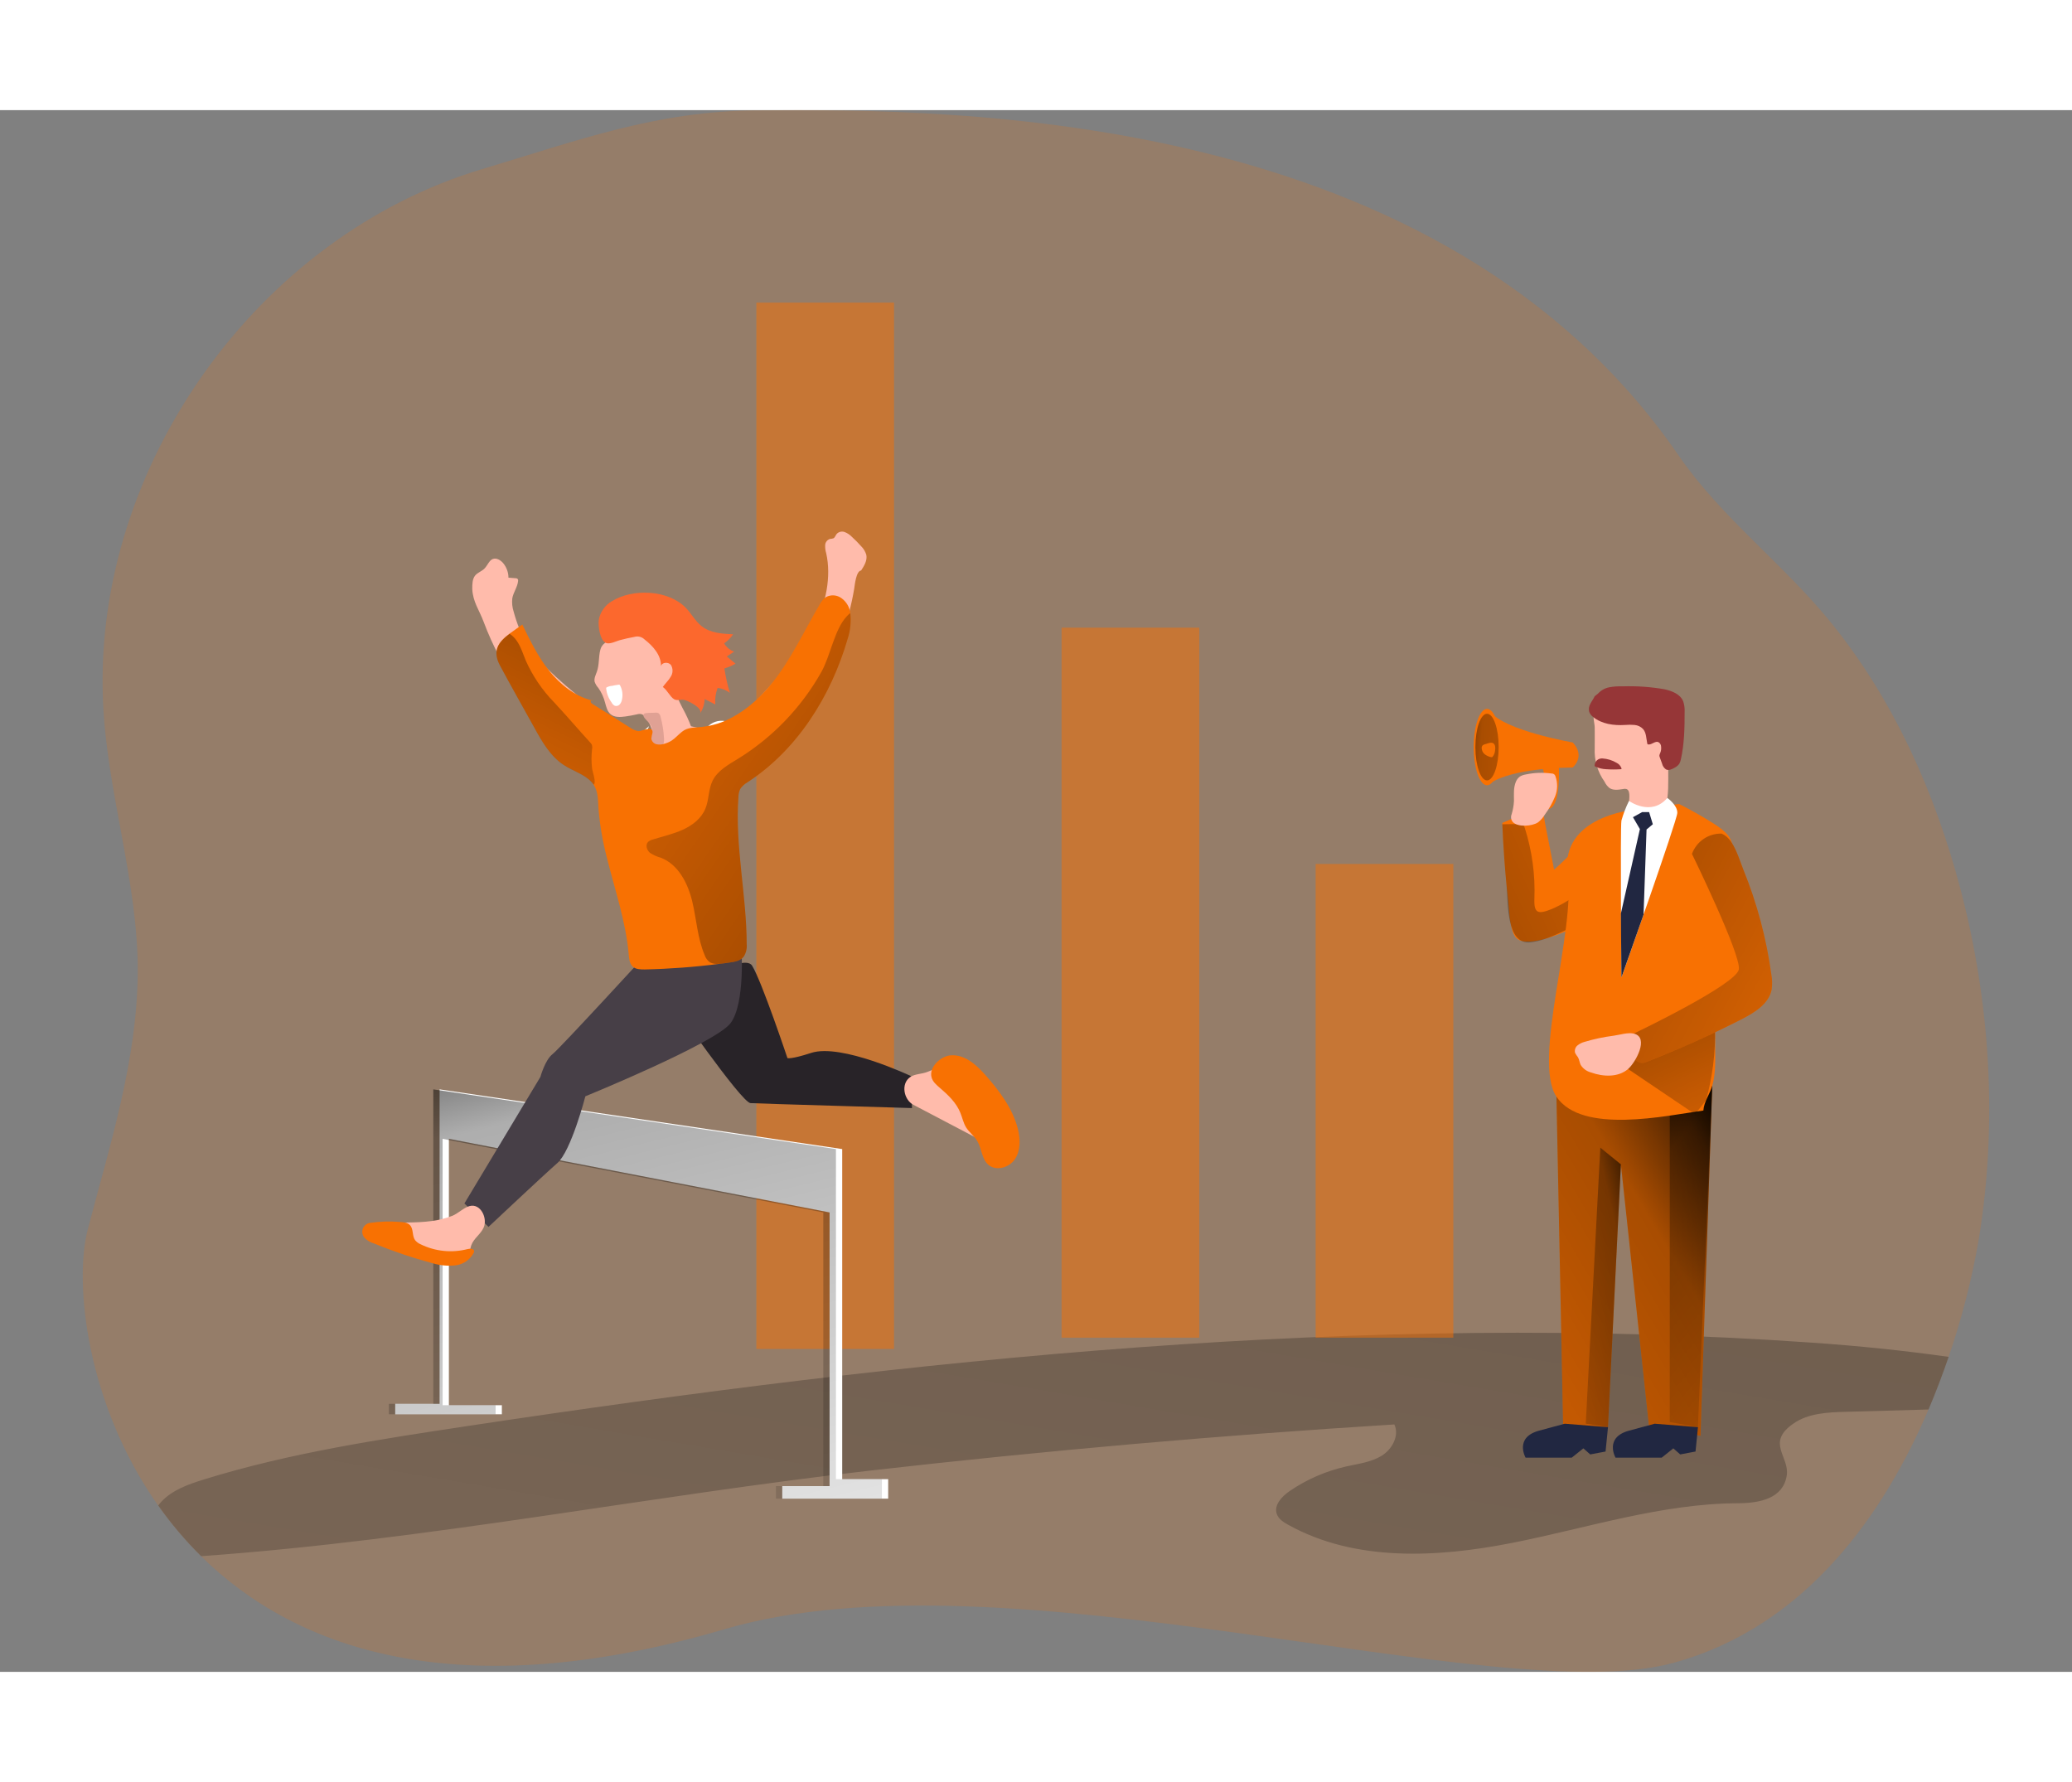 <svg width="500" height="430" viewBox="0 0 406 306" fill="none" xmlns="http://www.w3.org/2000/svg">
<rect x="0" y="0" width="406" height="306" fill="#808080" stroke="none"/>
<g clip-path="url(#clip0_192_43)">
<path opacity="0.18" d="M387.763 221.069C386.41 228.954 384.425 236.717 381.826 244.282C380.689 247.581 379.398 251.05 377.885 254.592C369.298 274.689 354.075 297.1 327.842 304.254C293.472 313.626 196.998 281.462 141.973 297.64C90.151 312.881 58.152 301.826 39.397 283.339C36.304 280.285 33.49 276.962 30.986 273.41C17.037 253.648 14.416 229.918 17.213 219.244C21.524 202.792 26.841 186.301 26.989 169.133C27.131 151.169 20.836 133.506 20.165 115.417C18.419 69.633 50.572 24.68 94.467 11.555C113.233 5.937 128.587 0.182 148.229 0.04C188.035 -0.301 282.434 0.04 328.951 67.711C337.265 79.801 349.344 88.837 358.613 100.21C371.033 115.451 379.227 133.83 384.203 152.846C389.998 175.007 391.436 198.505 387.763 221.069Z" fill="#F87102"/>
<path d="M381.826 244.283C380.689 247.581 379.398 251.05 377.886 254.593C372.489 254.746 367.081 254.888 361.69 255.047C358.136 255.144 354.36 255.309 351.454 257.322C345.926 261.115 350.715 263.788 350.1 267.558C349.384 272.022 344.863 272.943 340.513 272.961C325.511 273.023 310.999 277.834 296.276 280.734C281.553 283.634 265.471 284.465 252.369 277.157C251.465 276.663 250.527 276.048 250.186 275.076C249.566 273.33 251.164 271.636 252.688 270.583C256.061 268.276 259.844 266.634 263.834 265.744C266.188 265.215 268.673 264.925 270.732 263.657C272.79 262.389 274.246 259.705 273.217 257.521C239.036 259.648 204.925 262.647 170.885 266.518C127.098 271.499 83.788 280.166 39.83 283.299L39.42 283.339C36.328 280.285 33.513 276.962 31.01 273.41C31.193 273.145 31.397 272.894 31.618 272.659C33.785 270.345 36.918 269.247 39.949 268.303C56.856 263.071 74.439 260.421 91.948 257.783C178.954 244.669 267.007 235.332 355.042 241.496C363.987 242.116 372.927 243.02 381.826 244.283Z" fill="url(#paint0_linear_192_43)"/>
<path opacity="0.5" d="M175.184 37.714H148.206V242.73H175.184V37.714Z" fill="#F87102"/>
<path opacity="0.5" d="M234.99 101.399H208.013V240.518H234.99V101.399Z" fill="#F87102"/>
<path opacity="0.5" d="M284.772 147.7H257.794V240.518H284.772V147.7Z" fill="#F87102"/>
<path d="M86.136 191.868L165.027 203.566V268.235H174.035V272.062H153.279V269.6H162.554V215.98L87.956 201.559V253.751H98.34V255.525H77.436V253.478H86.136V191.868Z" fill="white"/>
<path d="M84.902 191.868L163.799 203.566V268.235H172.807V272.062H152.045V269.6H161.325V215.98L86.727 201.559V253.751H97.111V255.525H76.207V253.478H84.902V191.868Z" fill="url(#paint1_linear_192_43)"/>
<path d="M304.977 193.262L306.296 258.056H315.076L317.607 206.557L323.14 258.056L333.2 259.745L335.508 191.141L304.977 193.262Z" fill="#F87102"/>
<path d="M304.977 193.262L306.296 258.056H315.076L317.607 206.557L323.14 258.056L333.2 259.745L335.508 191.141L304.977 193.262Z" fill="url(#paint2_linear_192_43)"/>
<path d="M327.183 257.049V196.992L335.508 191.141L332.699 258.056L327.183 257.049Z" fill="url(#paint3_linear_192_43)"/>
<path d="M294.371 139.654C294.371 139.654 294.371 139.739 294.371 139.926C294.587 144.868 294.94 149.827 295.508 154.746C295.753 156.827 295.742 159.949 296.811 161.82C298.386 164.573 305.739 161.422 308.059 160.364C311.505 158.789 314.667 156.668 317.817 154.558C318.068 154.421 318.282 154.226 318.443 153.99C318.557 153.752 318.614 153.491 318.608 153.228C318.875 148.027 317.105 142.927 313.672 139.011C310.915 142.544 307.853 145.828 304.522 148.826L304.078 146.551L302.748 139.727C302.35 137.697 302.6 136.315 300.371 137.151C298.34 137.913 296.361 138.818 294.371 139.654Z" fill="#F87102"/>
<path d="M294.376 139.926C294.552 143.97 294.82 148.013 295.212 152.045C295.525 155.303 295.11 163.651 299.977 163.048C303.873 162.571 307.216 160.114 310.947 158.92C312.295 158.488 313.722 158.209 314.928 157.487C316.622 156.362 317.838 154.647 318.34 152.676C318.823 150.723 319.064 148.717 319.056 146.705C315.701 148.036 312.966 150.526 310.134 152.767C308.293 154.325 306.231 155.601 304.015 156.554C301.427 157.572 300.546 157.441 300.66 154.541C300.844 149.826 300.203 145.115 298.766 140.62C298.715 140.406 298.607 140.21 298.453 140.052C298.242 139.918 297.991 139.862 297.742 139.892C296.628 139.898 295.496 139.898 294.376 139.926Z" fill="url(#paint4_linear_192_43)"/>
<path d="M328.997 135.946C331.334 137.12 333.612 138.411 335.821 139.812C340.518 142.821 339.676 144.22 338.806 149.412C336.975 160.526 336.062 171.773 336.077 183.037C336.077 185.681 336.253 188.593 335.508 191.163C335.019 192.869 333.893 194.24 333.768 196.014C326.523 197.009 309.941 200.74 304.971 193.29C300.222 186.165 308.769 160.842 307.188 149.599C305.607 138.357 320.171 137.089 320.171 137.089L328.997 135.946Z" fill="#F87102"/>
<path d="M319.011 187.882L332.142 196.742L334.291 194.001C335.56 189.434 336.152 184.705 336.048 179.966C335.73 172.892 336.082 175.417 336.082 175.417L317.606 187.103L319.011 187.882Z" fill="url(#paint5_linear_192_43)"/>
<path d="M312.477 124.987C312.355 127.344 313.037 129.671 314.411 131.59C314.626 132.059 314.945 132.473 315.343 132.801C316.105 133.335 317.135 133.165 318.056 133.017C318.268 132.96 318.492 132.96 318.704 133.017C319.222 133.21 319.273 133.91 319.273 134.467L319.131 137.043C319.075 137.396 319.137 137.758 319.307 138.072C319.483 138.288 319.721 138.443 319.989 138.516C320.94 138.83 321.958 138.879 322.933 138.657C323.909 138.436 324.806 137.952 325.528 137.259C325.896 136.929 326.194 136.529 326.404 136.082C326.573 135.654 326.68 135.204 326.722 134.746C327.035 132.289 326.779 129.787 326.95 127.313C327.092 125.26 327.519 123.179 327.132 121.155C326.93 120.056 326.462 119.023 325.768 118.148C325.074 117.272 324.175 116.58 323.151 116.133C321.098 115.303 318.761 115.673 316.629 116.275C315.603 116.565 314.593 116.908 313.603 117.305C313.12 117.435 312.701 117.739 312.426 118.158C312.034 118.948 312.46 120.097 312.477 120.944C312.5 122.303 312.477 123.645 312.477 124.987Z" fill="#FFBBAB"/>
<path d="M312.466 114.848C312.244 115.349 311.897 115.787 311.653 116.27C311.363 116.741 311.265 117.304 311.38 117.845C311.53 118.266 311.803 118.633 312.164 118.897C313.87 120.296 316.219 120.603 318.42 120.467C319.044 120.41 319.672 120.41 320.296 120.467C320.929 120.524 321.519 120.808 321.957 121.268C322.605 122.019 322.565 123.117 322.77 124.083C322.776 124.145 322.802 124.203 322.844 124.248C322.88 124.27 322.921 124.284 322.963 124.288C323.663 124.379 324.317 123.549 324.959 123.827C325.117 123.917 325.249 124.045 325.342 124.201C325.434 124.356 325.485 124.533 325.488 124.715C325.539 125.144 325.477 125.579 325.306 125.977C325.22 126.13 325.166 126.298 325.147 126.472C325.153 126.592 325.182 126.71 325.232 126.819L325.676 128.041C325.783 128.503 326.059 128.909 326.449 129.179C326.984 129.446 327.587 129.15 328.127 128.849C328.481 128.67 328.79 128.413 329.031 128.098C329.193 127.827 329.303 127.528 329.355 127.217C330.043 124.18 330.095 121.035 330.095 117.925C330.139 117.197 330.036 116.468 329.793 115.781C329.196 114.41 327.604 113.79 326.137 113.472C323.421 112.998 320.663 112.807 317.908 112.903C317.045 112.867 316.181 112.928 315.332 113.085C314.476 113.247 313.697 113.684 313.114 114.331" fill="#963637"/>
<path d="M316.754 127.876C317.201 128.092 317.548 128.473 317.72 128.94C317.732 128.963 317.737 128.988 317.737 129.014C317.737 129.039 317.732 129.064 317.72 129.087C317.702 129.105 317.681 129.119 317.658 129.127C317.634 129.136 317.609 129.14 317.584 129.139C316.637 129.204 315.687 129.204 314.741 129.139C313.996 129.113 313.264 128.935 312.591 128.615C312.538 128.592 312.493 128.555 312.46 128.507C312.447 128.461 312.447 128.412 312.46 128.365C312.47 128.176 312.518 127.991 312.601 127.821C312.684 127.65 312.8 127.498 312.943 127.374C313.085 127.249 313.251 127.154 313.431 127.095C313.611 127.036 313.801 127.013 313.99 127.029C314.966 127.087 315.913 127.378 316.754 127.876V127.876Z" fill="#963637"/>
<path d="M326.705 134.763C326.705 134.763 328.712 136.173 328.661 137.703C328.61 139.233 317.714 169.958 317.714 169.958C317.714 169.958 317.458 140.569 317.714 139.193C318.088 137.869 318.583 136.582 319.193 135.349C319.193 135.349 323.537 138.476 326.705 134.763Z" fill="white"/>
<path d="M323.14 137.544L323.862 139.921L322.633 140.95L322.048 157.623L317.714 169.941L317.606 157.413L321.331 140.87L319.972 138.539L321.763 137.544H323.14Z" fill="#212741"/>
<path d="M315.081 180.899C316.366 182.525 317.825 184.007 319.431 185.317C319.756 185.585 320.091 185.858 320.432 186.102C320.788 186.426 321.235 186.634 321.712 186.699C322.037 186.685 322.358 186.61 322.656 186.477C328.996 184.004 335.229 181.212 341.285 178.124C343.827 176.816 346.619 175.11 347.154 172.306C347.289 171.331 347.268 170.34 347.091 169.372C346.128 162.282 344.273 155.342 341.57 148.718C340.802 146.841 339.864 143.23 337.845 142.019L337.612 141.894L337.327 141.757C334.62 140.779 332.283 143.463 331.538 145.738C330.492 148.98 330.998 152.505 331.845 155.804C332.693 159.102 333.864 162.326 334.16 165.721C334.235 166.186 334.188 166.662 334.023 167.103C333.767 167.533 333.407 167.893 332.977 168.149L315.081 180.899Z" fill="#F87102"/>
<path d="M315.081 258.056L314.604 262.827L311.601 263.395L310.253 262.207L307.979 264.027H298.931C298.931 264.027 296.657 260.046 301.621 258.727L306.608 257.379L315.081 258.056Z" fill="#212741"/>
<path d="M332.71 258.056L332.232 262.827L329.23 263.395L327.882 262.207L325.607 264.027H316.554C316.554 264.027 314.28 260.046 319.244 258.727L324.231 257.379L332.71 258.056Z" fill="#212741"/>
<path d="M317.606 206.557L313.575 203.287L310.726 257.368L315.076 258.056L317.606 206.557Z" fill="url(#paint6_linear_192_43)"/>
<path d="M319.426 185.312C319.75 185.579 320.085 185.852 320.427 186.096C320.783 186.42 321.229 186.629 321.706 186.694C322.032 186.679 322.352 186.604 322.65 186.472C328.991 183.998 335.223 181.206 341.28 178.118C343.822 176.81 346.614 175.104 347.148 172.301C347.284 171.325 347.263 170.335 347.086 169.366C346.123 162.276 344.267 155.337 341.564 148.712C340.796 146.836 339.858 143.225 337.839 142.013L337.606 141.888L337.322 141.752C336.062 141.729 334.827 142.1 333.789 142.814C332.751 143.527 331.962 144.548 331.533 145.732C331.533 145.732 341.138 165.386 340.722 168.343C340.307 171.3 320.154 180.927 320.154 180.927L319.426 185.312Z" fill="url(#paint7_linear_192_43)"/>
<path d="M310.532 182.548C310.006 182.679 309.515 182.924 309.093 183.264C308.885 183.437 308.73 183.667 308.649 183.925C308.567 184.183 308.561 184.459 308.632 184.72C308.796 185.025 308.986 185.314 309.201 185.585C309.468 186.045 309.497 186.614 309.736 187.092C310.199 187.815 310.918 188.337 311.749 188.553C314.149 189.417 317.077 189.543 319.011 187.882C320.427 186.671 323.247 181.695 320.148 180.944C319.011 180.666 317.362 181.189 316.213 181.348C314.29 181.592 312.39 181.994 310.532 182.548V182.548Z" fill="#FFBBAB"/>
<path d="M308.172 123.896C308.172 123.896 294.723 121.576 291.942 117.8V131.976C291.942 131.976 295.121 128.997 308.172 128.798C308.172 128.775 310.754 126.654 308.172 123.896Z" fill="#F87102"/>
<path d="M291.38 132.283C292.824 132.283 293.995 128.933 293.995 124.8C293.995 120.667 292.824 117.316 291.38 117.316C289.935 117.316 288.764 120.667 288.764 124.8C288.764 128.933 289.935 132.283 291.38 132.283Z" fill="#F87102"/>
<path d="M291.379 131.328C292.638 131.328 293.659 128.405 293.659 124.8C293.659 121.194 292.638 118.271 291.379 118.271C290.12 118.271 289.099 121.194 289.099 124.8C289.099 128.405 290.12 131.328 291.379 131.328Z" fill="url(#paint8_linear_192_43)"/>
<path d="M305.454 128.621C305.454 128.621 305.852 135.877 303.748 136.821C301.644 137.765 300.768 136.571 300.967 136.173C301.166 135.775 303.213 130.549 302.286 129.087C301.359 127.626 305.454 128.621 305.454 128.621Z" fill="#F87102"/>
<path d="M296.656 135.36C296.656 134.092 296.531 132.767 297.032 131.595C297.191 131.192 297.461 130.841 297.811 130.583C298.143 130.38 298.512 130.242 298.897 130.179C300.593 129.815 302.341 129.748 304.06 129.98C304.224 129.973 304.385 130.022 304.517 130.119C304.648 130.216 304.742 130.356 304.782 130.515C305.247 131.806 305.219 133.224 304.703 134.495C304.183 135.757 303.509 136.949 302.695 138.044C302.348 138.634 301.891 139.151 301.348 139.568C300.21 140.307 297.515 140.529 296.469 139.528C296.28 139.321 296.154 139.065 296.106 138.789C296.058 138.513 296.089 138.229 296.196 137.97C296.455 137.122 296.61 136.245 296.656 135.36V135.36Z" fill="#FFBBAB"/>
<path d="M290.987 124.242C290.818 124.275 290.66 124.35 290.526 124.458C290.395 124.601 290.324 124.788 290.327 124.982C290.332 125.218 290.389 125.45 290.493 125.663C290.597 125.875 290.746 126.062 290.93 126.21C291.303 126.495 291.737 126.689 292.198 126.779C292.247 126.79 292.297 126.79 292.346 126.779C292.397 126.761 292.443 126.73 292.477 126.688C292.757 126.341 292.922 125.916 292.949 125.471C293.009 125.174 293.009 124.869 292.949 124.572C292.647 123.549 291.715 124.043 290.987 124.242Z" fill="#F87102"/>
<path d="M131.402 174.387C131.402 174.387 145.266 194.461 147.063 194.564C148.86 194.666 178.704 195.531 178.704 195.531L178.528 189.275C178.528 189.275 164.829 182.787 158.937 184.726C154.991 186.017 154.297 185.744 154.297 185.744C154.297 185.744 149.247 170.64 147.371 167.632C145.494 164.623 131.402 174.387 131.402 174.387Z" fill="#282328"/>
<path d="M145.277 163.958C145.277 163.958 146.056 174.939 143.179 178.857C140.302 182.775 114.7 193.227 114.7 193.227C114.7 193.227 111.919 203.941 109.212 206.307C106.506 208.672 95.718 218.817 95.718 218.817L90.998 214.223L105.891 189.423C105.891 189.423 106.79 186.108 108.274 184.959C109.758 183.81 128.069 163.833 128.069 163.833L145.277 163.958Z" fill="#473F47"/>
<path d="M135.445 120.734L139.909 121.701C141.45 122.036 143.139 122.463 144.037 123.754C144.885 124.959 144.788 126.568 144.606 128.03C144.373 129.986 144.066 131.937 143.685 133.87C143.179 136.441 142.548 138.988 142.275 141.593C141.632 148.024 143.327 154.433 145.004 160.671C145.573 162.679 142.946 164.129 141.024 164.919C137.355 166.419 133.359 166.94 129.428 166.432C129.071 166.411 128.723 166.304 128.416 166.119C128.004 165.742 127.74 165.23 127.671 164.675C126.875 161.325 126.255 157.919 125.22 154.626C124.728 152.97 124.08 151.363 123.287 149.827C122.508 148.365 122.229 146.671 121.581 145.124C121.058 143.867 120.409 142.667 119.949 141.382C119.444 140.12 119.293 138.744 119.511 137.402C119.818 135.94 120.381 134.518 120.819 133.091C121.294 131.535 121.663 129.949 121.922 128.343C122.043 127.245 122.315 126.17 122.73 125.147C123.725 123.026 126.005 121.775 128.285 121.229C130.566 120.683 133.153 120.233 135.445 120.734Z" fill="#FFBBAB"/>
<path d="M107.114 109.326C105.721 107.967 104.305 106.665 103.361 104.948C102.182 102.833 101.269 100.581 100.643 98.243C100.373 97.413 100.283 96.534 100.381 95.667C100.586 94.478 101.405 93.449 101.518 92.255C101.543 92.126 101.519 91.992 101.45 91.879C101.393 91.823 101.324 91.778 101.249 91.75C101.173 91.722 101.093 91.71 101.012 91.715L99.63 91.607C99.626 90.552 99.25 89.533 98.567 88.729C98.072 88.16 97.282 87.683 96.571 87.944C95.86 88.206 95.536 89.19 94.962 89.787C94.387 90.384 93.603 90.583 93.108 91.18C92.539 91.885 92.539 92.886 92.539 93.83C92.653 96.344 93.915 97.97 94.757 100.233C95.654 102.637 96.712 104.978 97.924 107.239C100.345 111.775 103.34 115.979 106.835 119.75C108.722 121.781 110.746 123.681 112.892 125.437C115.24 127.353 124.134 134.985 126.79 132.13C130.39 128.263 126.71 123.6 123.378 121.666C117.468 118.24 112.005 114.095 107.114 109.326Z" fill="#FFBBAB"/>
<path d="M127.177 120.7C126.164 123.122 125.217 125.571 124.333 128.047C124.055 128.837 123.765 129.753 124.208 130.481C124.533 130.967 125.028 131.314 125.596 131.453C127.87 132.187 130.463 131.226 132.272 129.628C134.08 128.03 135.286 125.874 136.48 123.782C137.073 122.584 137.882 121.506 138.868 120.603C139.367 120.158 139.974 119.854 140.628 119.72C141.282 119.586 141.96 119.628 142.593 119.841C143.816 120.358 144.515 122.047 143.731 123.128C143.588 122.121 142.218 121.712 141.308 122.161C140.398 122.61 139.881 123.577 139.46 124.504C138.908 125.721 138.42 126.966 137.998 128.234C137.652 129.16 137.46 130.136 137.43 131.123C137.469 133.523 139.175 135.553 140.938 137.18C141.669 137.754 142.291 138.455 142.775 139.25C143.401 140.472 143.264 141.928 143.196 143.298C142.9 148.985 144.003 154.632 145.437 160.131C145.709 161.16 145.96 162.355 145.328 163.213C144.813 163.789 144.11 164.164 143.344 164.271C139.79 165.084 136.053 164.777 132.488 165.528C130.27 166 128.132 166.875 125.869 167.086C125.566 167.147 125.251 167.092 124.987 166.932C124.867 166.806 124.773 166.657 124.712 166.494C124.65 166.331 124.622 166.157 124.629 165.983C124.06 159.676 123.89 153.216 121.672 147.285C120.631 144.504 119.136 141.848 118.686 138.914C118.564 138.279 118.564 137.627 118.686 136.992C118.875 136.37 119.149 135.777 119.5 135.229C121.306 131.981 122.378 128.376 122.639 124.669" fill="white"/>
<path opacity="0.1" d="M141.513 147.808C141.609 148.86 141.621 150.083 140.819 150.771C140.578 150.937 140.355 151.127 140.153 151.34C139.755 151.846 139.954 152.568 139.96 153.21C139.96 154.462 139.215 155.565 138.743 156.725C138.271 157.885 138.22 159.46 139.261 160.137C139.932 160.58 140.881 160.518 141.456 161.075C142.349 161.945 141.888 163.862 143.054 164.305C143.388 164.388 143.741 164.346 144.047 164.187C144.353 164.027 144.59 163.762 144.714 163.441C144.944 162.79 145.005 162.091 144.89 161.411C144.318 154.264 143.693 147.12 143.014 139.978C143.022 139.593 142.937 139.213 142.767 138.869C142.596 138.524 142.346 138.226 142.036 137.999C141.433 137.43 140.603 136.293 139.841 136.088C139.272 137.373 140.341 139.773 140.586 141.098C140.995 143.316 141.304 145.552 141.513 147.808Z" fill="#020202"/>
<path d="M116.952 110.037C116.724 110.674 116.383 111.322 116.508 111.982C116.664 112.438 116.914 112.857 117.242 113.21C117.862 114.094 118.313 115.085 118.572 116.133C118.794 116.924 118.988 117.788 119.607 118.328C120.369 119.005 121.518 118.948 122.525 118.806C123.298 118.698 124.06 118.561 124.799 118.391C125.072 118.307 125.36 118.288 125.641 118.334C125.922 118.419 126.171 118.585 126.358 118.812C127.626 120.171 127.836 122.184 128.632 123.878C128.722 124.17 128.897 124.428 129.133 124.621C129.37 124.813 129.659 124.931 129.963 124.959C131.692 125.307 133.489 124.986 134.99 124.06C135.383 123.86 135.697 123.531 135.877 123.128C135.992 122.652 135.946 122.152 135.746 121.706C135.341 120.478 134.843 119.282 134.256 118.129C133.466 116.577 132.505 115.047 132.329 113.313C132.169 111.777 132.653 110.236 132.613 108.695C132.522 105.476 129.94 102.582 126.807 101.871C124.072 101.234 121.456 102.195 119.283 103.833C118.516 104.402 117.879 104.771 117.629 105.749C117.265 107.154 117.452 108.65 116.952 110.037Z" fill="#FFBBAB"/>
<path d="M117.328 99.881C117.463 99.126 117.76 98.409 118.199 97.779C118.638 97.15 119.208 96.624 119.87 96.236C123.913 93.694 130.828 93.961 134.308 97.441C135.446 98.578 136.23 100.154 137.538 101.155C139.244 102.462 141.519 102.605 143.651 102.701C143.181 103.397 142.588 104 141.9 104.481C142.335 105.24 143.03 105.816 143.856 106.102L142.412 107.04L144.118 108.456C143.436 108.858 142.706 109.172 141.945 109.389C142.184 111.009 142.542 112.609 143.015 114.177C142.317 113.643 141.488 113.309 140.615 113.21C140.223 114.243 140.067 115.351 140.16 116.452L138.073 115.394C138.04 116.41 137.718 117.397 137.146 118.237C137.885 117.151 134.604 115.61 133.967 115.536C133.194 115.451 132.665 115.775 132.056 115.405C131.272 114.916 130.743 113.614 129.873 113.028C130.345 112.346 130.976 111.783 131.397 111.066C131.632 110.724 131.764 110.322 131.779 109.907C131.793 109.491 131.688 109.081 131.476 108.723C130.982 108.064 129.691 108.155 129.514 108.951C129.577 106.818 127.973 105.01 126.29 103.708C126.033 103.454 125.713 103.274 125.363 103.187C125.013 103.1 124.645 103.109 124.3 103.213C123.344 103.384 122.397 103.596 121.456 103.85C120.757 104.043 119.534 104.675 118.795 104.419C117.51 103.935 117.186 101.029 117.328 99.881Z" fill="#FC682D"/>
<path d="M185.676 186.91C186.18 186.727 186.727 186.701 187.246 186.836C187.696 187.043 188.087 187.36 188.383 187.757C191.351 191.142 194.204 194.623 196.941 198.198C197.424 198.747 197.784 199.392 197.999 200.091C198.352 201.604 197.328 203.06 196.367 204.277C195.798 205.01 194.661 205.772 194.092 205.044C193.728 204.59 193.967 203.907 193.825 203.338C193.654 202.645 192.961 202.241 192.329 201.905L178.977 194.894C177.078 193.899 176.441 190.708 178.408 189.417C179.25 188.849 180.683 188.849 181.627 188.479C182.986 187.984 184.288 187.308 185.676 186.91Z" fill="#FFBBAB"/>
<path d="M128.286 118.072C128.542 118.02 128.808 118.054 129.042 118.169C129.256 118.346 129.397 118.595 129.44 118.869C129.803 120.226 130.026 121.617 130.106 123.02C130.147 123.392 130.116 123.768 130.015 124.129C129.961 124.308 129.861 124.471 129.725 124.6C129.59 124.73 129.423 124.822 129.241 124.868C128.815 124.942 128.406 124.669 127.973 124.635C127.736 124.631 127.5 124.68 127.284 124.778C127.067 124.877 126.876 125.022 126.722 125.204C126.42 125.568 126.166 125.969 125.966 126.398C125.441 127.378 124.84 128.315 124.169 129.201C124.373 127.207 124.88 125.255 125.67 123.412C125.839 122.895 126.167 122.445 126.609 122.127C126.955 121.922 127.41 121.854 127.626 121.519C127.973 120.984 127.444 120.336 127.007 119.875C126.569 119.414 125.795 118.738 126.165 118.3C126.392 118.021 127.934 118.107 128.286 118.072Z" fill="#E0A194"/>
<path d="M156.935 105.215C157.946 103.832 158.862 102.382 159.676 100.876C161.809 96.702 162.935 91.43 161.888 86.807C161.73 86.292 161.662 85.753 161.689 85.215C161.706 84.945 161.804 84.686 161.97 84.473C162.137 84.26 162.364 84.102 162.622 84.021C162.849 84.004 163.074 83.964 163.293 83.901C163.617 83.742 163.708 83.332 163.936 83.048C164.127 82.838 164.377 82.689 164.653 82.62C164.93 82.551 165.22 82.566 165.488 82.662C166.02 82.862 166.501 83.176 166.898 83.583C167.539 84.166 168.149 84.783 168.724 85.431C169.208 85.902 169.562 86.489 169.753 87.137C169.975 88.217 169.344 89.269 168.735 90.196C167.74 90.287 167.484 93.108 167.376 93.779C167.126 95.269 166.807 96.753 166.449 98.22C165.716 101.162 164.756 104.042 163.577 106.836C161.246 112.359 158.103 117.504 154.251 122.099C152.301 124.419 144.993 133.586 141.854 131.277C137.595 128.155 140.336 122.9 143.225 120.364C148.405 115.902 153.011 110.813 156.935 105.215Z" fill="#FFBBAB"/>
<path d="M119.459 112.926C120.019 112.77 120.589 112.656 121.165 112.585C121.238 112.562 121.315 112.562 121.387 112.585C121.443 112.622 121.487 112.676 121.512 112.738C121.945 113.569 122.076 114.524 121.882 115.44C121.83 115.801 121.681 116.141 121.45 116.423C121.331 116.562 121.175 116.662 121 116.713C120.826 116.763 120.64 116.761 120.466 116.708C120.193 116.564 119.974 116.337 119.84 116.059C119.248 115.261 118.88 114.319 118.777 113.33C118.768 113.287 118.768 113.242 118.777 113.199C118.81 113.145 118.86 113.103 118.919 113.08C119.245 112.911 119.604 112.816 119.971 112.801" fill="white"/>
<path d="M116.173 115.713L115.895 115.644C116.003 115.565 116.145 115.587 116.173 115.713Z" fill="#F87102"/>
<path d="M166.614 98.544C166.805 100.251 166.626 101.979 166.091 103.611C162.827 114.814 156.236 125.334 146.461 131.703C145.898 132.02 145.415 132.461 145.05 132.994C144.821 133.492 144.699 134.033 144.692 134.581C143.993 144.191 146.296 153.785 146.313 163.424C146.391 164.27 146.191 165.118 145.744 165.84C145.13 166.659 144.038 166.87 143.009 167.006C142.338 167.103 141.667 167.2 140.99 167.273C136.133 167.895 131.248 168.262 126.353 168.371C125.522 168.371 124.59 168.371 123.975 167.802C123.361 167.234 123.265 166.29 123.196 165.437C122.628 158.914 120.45 152.699 118.892 146.381C118.089 143.297 117.55 140.15 117.282 136.975C117.163 135.269 117.237 133.642 116.378 132.266C116.114 131.835 115.779 131.45 115.389 131.129C113.921 129.912 112.033 129.338 110.441 128.286C107.808 126.551 106.171 123.668 104.652 120.893C102.429 116.872 100.148 112.88 97.982 108.826C96.378 105.835 97.726 104.163 99.853 102.57C100.615 102.002 101.479 101.433 102.343 100.791C103.879 103.947 105.437 107.131 107.638 109.889C109.77 112.545 112.596 114.791 115.895 115.644C115.846 115.659 115.803 115.689 115.772 115.73C115.741 115.771 115.724 115.82 115.724 115.872C115.724 116.105 115.952 116.264 116.156 116.395C118.602 117.911 121.049 119.452 123.498 121.018C123.967 121.357 124.508 121.583 125.079 121.678C125.727 121.723 127.74 120.614 127.859 121.752C127.859 121.82 127.859 121.894 127.859 121.968C127.755 122.356 127.677 122.751 127.626 123.151C127.665 123.399 127.773 123.632 127.938 123.822C128.103 124.013 128.318 124.152 128.559 124.225C129.05 124.345 129.564 124.333 130.049 124.191C130.583 124.054 131.095 123.84 131.567 123.554C132.329 123.065 132.921 122.349 133.637 121.791C134.774 120.876 136.065 121.018 137.459 120.859C138.879 120.71 140.273 120.373 141.604 119.858C145.414 118.294 148.667 115.502 151.232 112.323C154.991 107.654 157.515 102.138 160.552 96.969C160.855 96.358 161.297 95.826 161.843 95.417C162.32 95.158 162.86 95.04 163.401 95.079C163.943 95.117 164.461 95.309 164.897 95.633C165.368 95.974 165.763 96.409 166.058 96.91C166.354 97.411 166.543 97.967 166.614 98.544Z" fill="#F87102"/>
<path d="M182.525 189.474C182.747 190.379 183.509 191.027 184.231 191.635C185.812 192.989 187.365 194.479 188.161 196.412C188.559 197.373 188.758 198.425 189.298 199.312C189.838 200.199 190.868 200.973 191.465 201.945C192.363 203.418 192.341 205.448 193.626 206.608C195.138 207.967 197.766 207.217 198.886 205.522C200.006 203.828 199.938 201.598 199.455 199.625C198.414 195.553 195.775 192.09 192.983 188.945C191.277 187.04 189.003 184.965 186.227 185.204C184.362 185.369 182.014 187.461 182.525 189.474Z" fill="#F87102"/>
<path d="M116.344 132.164C116.058 131.799 115.738 131.462 115.389 131.158C113.921 129.941 112.033 129.366 110.441 128.314C107.808 126.58 106.171 123.697 104.652 120.922C102.429 116.901 100.148 112.909 97.982 108.854C96.378 105.863 97.726 104.191 99.853 102.599C100.409 102.967 100.888 103.44 101.263 103.992C102.076 105.164 102.486 106.563 103.037 107.882C104.389 110.912 106.271 113.678 108.593 116.048C110.976 118.613 113.262 121.291 115.633 123.89C115.773 124.025 115.888 124.183 115.974 124.356C116.06 124.645 116.071 124.95 116.008 125.243C115.866 126.466 115.866 127.7 116.008 128.923C116.082 129.673 116.879 131.63 116.344 132.164Z" fill="url(#paint9_linear_192_43)"/>
<path d="M166.614 98.544C166.804 100.251 166.626 101.979 166.091 103.611C162.826 114.814 156.236 125.334 146.46 131.703C145.897 132.02 145.415 132.461 145.05 132.994C144.821 133.492 144.699 134.033 144.692 134.581C143.992 144.191 146.295 153.785 146.312 163.424C146.391 164.27 146.191 165.118 145.744 165.841C145.13 166.659 144.038 166.87 143.008 167.006C142.337 167.103 141.666 167.2 140.99 167.274H140.853C140.27 167.344 139.679 167.249 139.147 167.001C138.633 166.643 138.251 166.125 138.061 165.528C136.651 162.201 136.48 158.488 135.627 154.979C134.774 151.47 132.915 147.831 129.554 146.506C128.775 146.294 128.035 145.962 127.359 145.522C126.745 145.005 126.426 144.004 126.966 143.407C127.232 143.162 127.558 142.992 127.91 142.912C129.878 142.292 131.891 141.854 133.79 140.995C135.69 140.137 137.43 138.778 138.215 136.867C138.948 135.115 138.783 133.085 139.636 131.385C140.609 129.4 142.696 128.263 144.589 127.103C151.396 122.908 157.024 117.051 160.944 110.083C162.701 106.961 163.509 101.752 165.892 99.216C166.105 98.964 166.347 98.738 166.614 98.544V98.544Z" fill="url(#paint10_linear_192_43)"/>
<path d="M84.544 217.669C81.49 218.078 78.385 217.885 75.309 218.067C74.778 218.047 74.255 218.194 73.813 218.488C73.103 219.056 73.245 220.262 73.813 220.967C74.472 221.616 75.29 222.081 76.185 222.315L80.734 223.93C83.196 224.806 85.733 225.693 88.343 225.636C89.776 225.602 91.408 225.113 91.96 223.793C92.141 223.361 92.187 222.878 92.341 222.429C92.801 221.092 94.177 220.262 94.757 218.971C95.593 217.134 94.189 214.149 92.005 214.735C90.868 215.036 89.764 216.19 88.627 216.645C87.313 217.153 85.942 217.496 84.544 217.669Z" fill="#FFBBAB"/>
<path d="M78.317 217.845C79.051 217.879 79.864 217.948 80.353 218.493C81.052 219.261 80.728 220.563 81.331 221.411C81.621 221.763 81.992 222.04 82.412 222.218C85.262 223.619 88.519 223.956 91.596 223.168C92.096 223.037 92.841 223.031 92.898 223.543C92.904 223.687 92.868 223.829 92.796 223.953C92.433 224.615 91.916 225.18 91.288 225.598C90.661 226.017 89.941 226.278 89.19 226.358C87.688 226.507 86.172 226.36 84.726 225.926C80.823 224.877 76.99 223.582 73.25 222.048C72.54 221.845 71.899 221.452 71.397 220.91C71.195 220.671 71.061 220.382 71.008 220.074C70.955 219.765 70.985 219.448 71.095 219.155C71.205 218.862 71.391 218.604 71.634 218.407C71.877 218.21 72.168 218.08 72.477 218.033C74.41 217.746 76.37 217.683 78.317 217.845Z" fill="#F87102"/>
</g>
<defs>
<linearGradient id="paint0_linear_192_43" x1="263.691" y1="-80.313" x2="137.305" y2="667.985" gradientUnits="userSpaceOnUse">
<stop offset="0.01"/>
<stop offset="0.08" stop-opacity="0.69"/>
<stop offset="0.21" stop-opacity="0.32"/>
<stop offset="1" stop-opacity="0"/>
</linearGradient>
<linearGradient id="paint1_linear_192_43" x1="103.19" y1="159.75" x2="143.998" y2="329.173" gradientUnits="userSpaceOnUse">
<stop offset="0.01"/>
<stop offset="0.08" stop-opacity="0.69"/>
<stop offset="0.21" stop-opacity="0.32"/>
<stop offset="1" stop-opacity="0"/>
</linearGradient>
<linearGradient id="paint2_linear_192_43" x1="348.991" y1="208.718" x2="240.723" y2="273.091" gradientUnits="userSpaceOnUse">
<stop offset="0.01"/>
<stop offset="0.08" stop-opacity="0.69"/>
<stop offset="0.21" stop-opacity="0.32"/>
<stop offset="1" stop-opacity="0"/>
</linearGradient>
<linearGradient id="paint3_linear_192_43" x1="306.853" y1="203.1" x2="364.698" y2="252.682" gradientUnits="userSpaceOnUse">
<stop offset="0.01"/>
<stop offset="0.08" stop-opacity="0.69"/>
<stop offset="0.21" stop-opacity="0.32"/>
<stop offset="1" stop-opacity="0"/>
</linearGradient>
<linearGradient id="paint4_linear_192_43" x1="269.269" y1="160.86" x2="352.071" y2="121.44" gradientUnits="userSpaceOnUse">
<stop offset="0.01"/>
<stop offset="0.08" stop-opacity="0.69"/>
<stop offset="0.21" stop-opacity="0.32"/>
<stop offset="1" stop-opacity="0"/>
</linearGradient>
<linearGradient id="paint5_linear_192_43" x1="322.139" y1="171.118" x2="343.56" y2="216.81" gradientUnits="userSpaceOnUse">
<stop offset="0.01"/>
<stop offset="0.08" stop-opacity="0.69"/>
<stop offset="0.21" stop-opacity="0.32"/>
<stop offset="1" stop-opacity="0"/>
</linearGradient>
<linearGradient id="paint6_linear_192_43" x1="327.359" y1="227.74" x2="287.467" y2="236.708" gradientUnits="userSpaceOnUse">
<stop offset="0.01"/>
<stop offset="0.08" stop-opacity="0.69"/>
<stop offset="0.21" stop-opacity="0.32"/>
<stop offset="1" stop-opacity="0"/>
</linearGradient>
<linearGradient id="paint7_linear_192_43" x1="299.028" y1="148.036" x2="377.754" y2="190.037" gradientUnits="userSpaceOnUse">
<stop offset="0.01"/>
<stop offset="0.08" stop-opacity="0.69"/>
<stop offset="0.21" stop-opacity="0.32"/>
<stop offset="1" stop-opacity="0"/>
</linearGradient>
<linearGradient id="paint8_linear_192_43" x1="281.535" y1="124.1" x2="322.525" y2="127.018" gradientUnits="userSpaceOnUse">
<stop offset="0.01"/>
<stop offset="0.08" stop-opacity="0.69"/>
<stop offset="0.21" stop-opacity="0.32"/>
<stop offset="1" stop-opacity="0"/>
</linearGradient>
<linearGradient id="paint9_linear_192_43" x1="119.583" y1="93.046" x2="89.267" y2="154.529" gradientUnits="userSpaceOnUse">
<stop offset="0.01"/>
<stop offset="0.08" stop-opacity="0.69"/>
<stop offset="0.21" stop-opacity="0.32"/>
<stop offset="1" stop-opacity="0"/>
</linearGradient>
<linearGradient id="paint10_linear_192_43" x1="185.544" y1="155.212" x2="93.633" y2="92.077" gradientUnits="userSpaceOnUse">
<stop offset="0.01"/>
<stop offset="0.08" stop-opacity="0.69"/>
<stop offset="0.21" stop-opacity="0.32"/>
<stop offset="1" stop-opacity="0"/>
</linearGradient>
<clipPath id="clip0_192_43">
<rect width="406" height="306" fill="white"/>
</clipPath>
</defs>
</svg>
